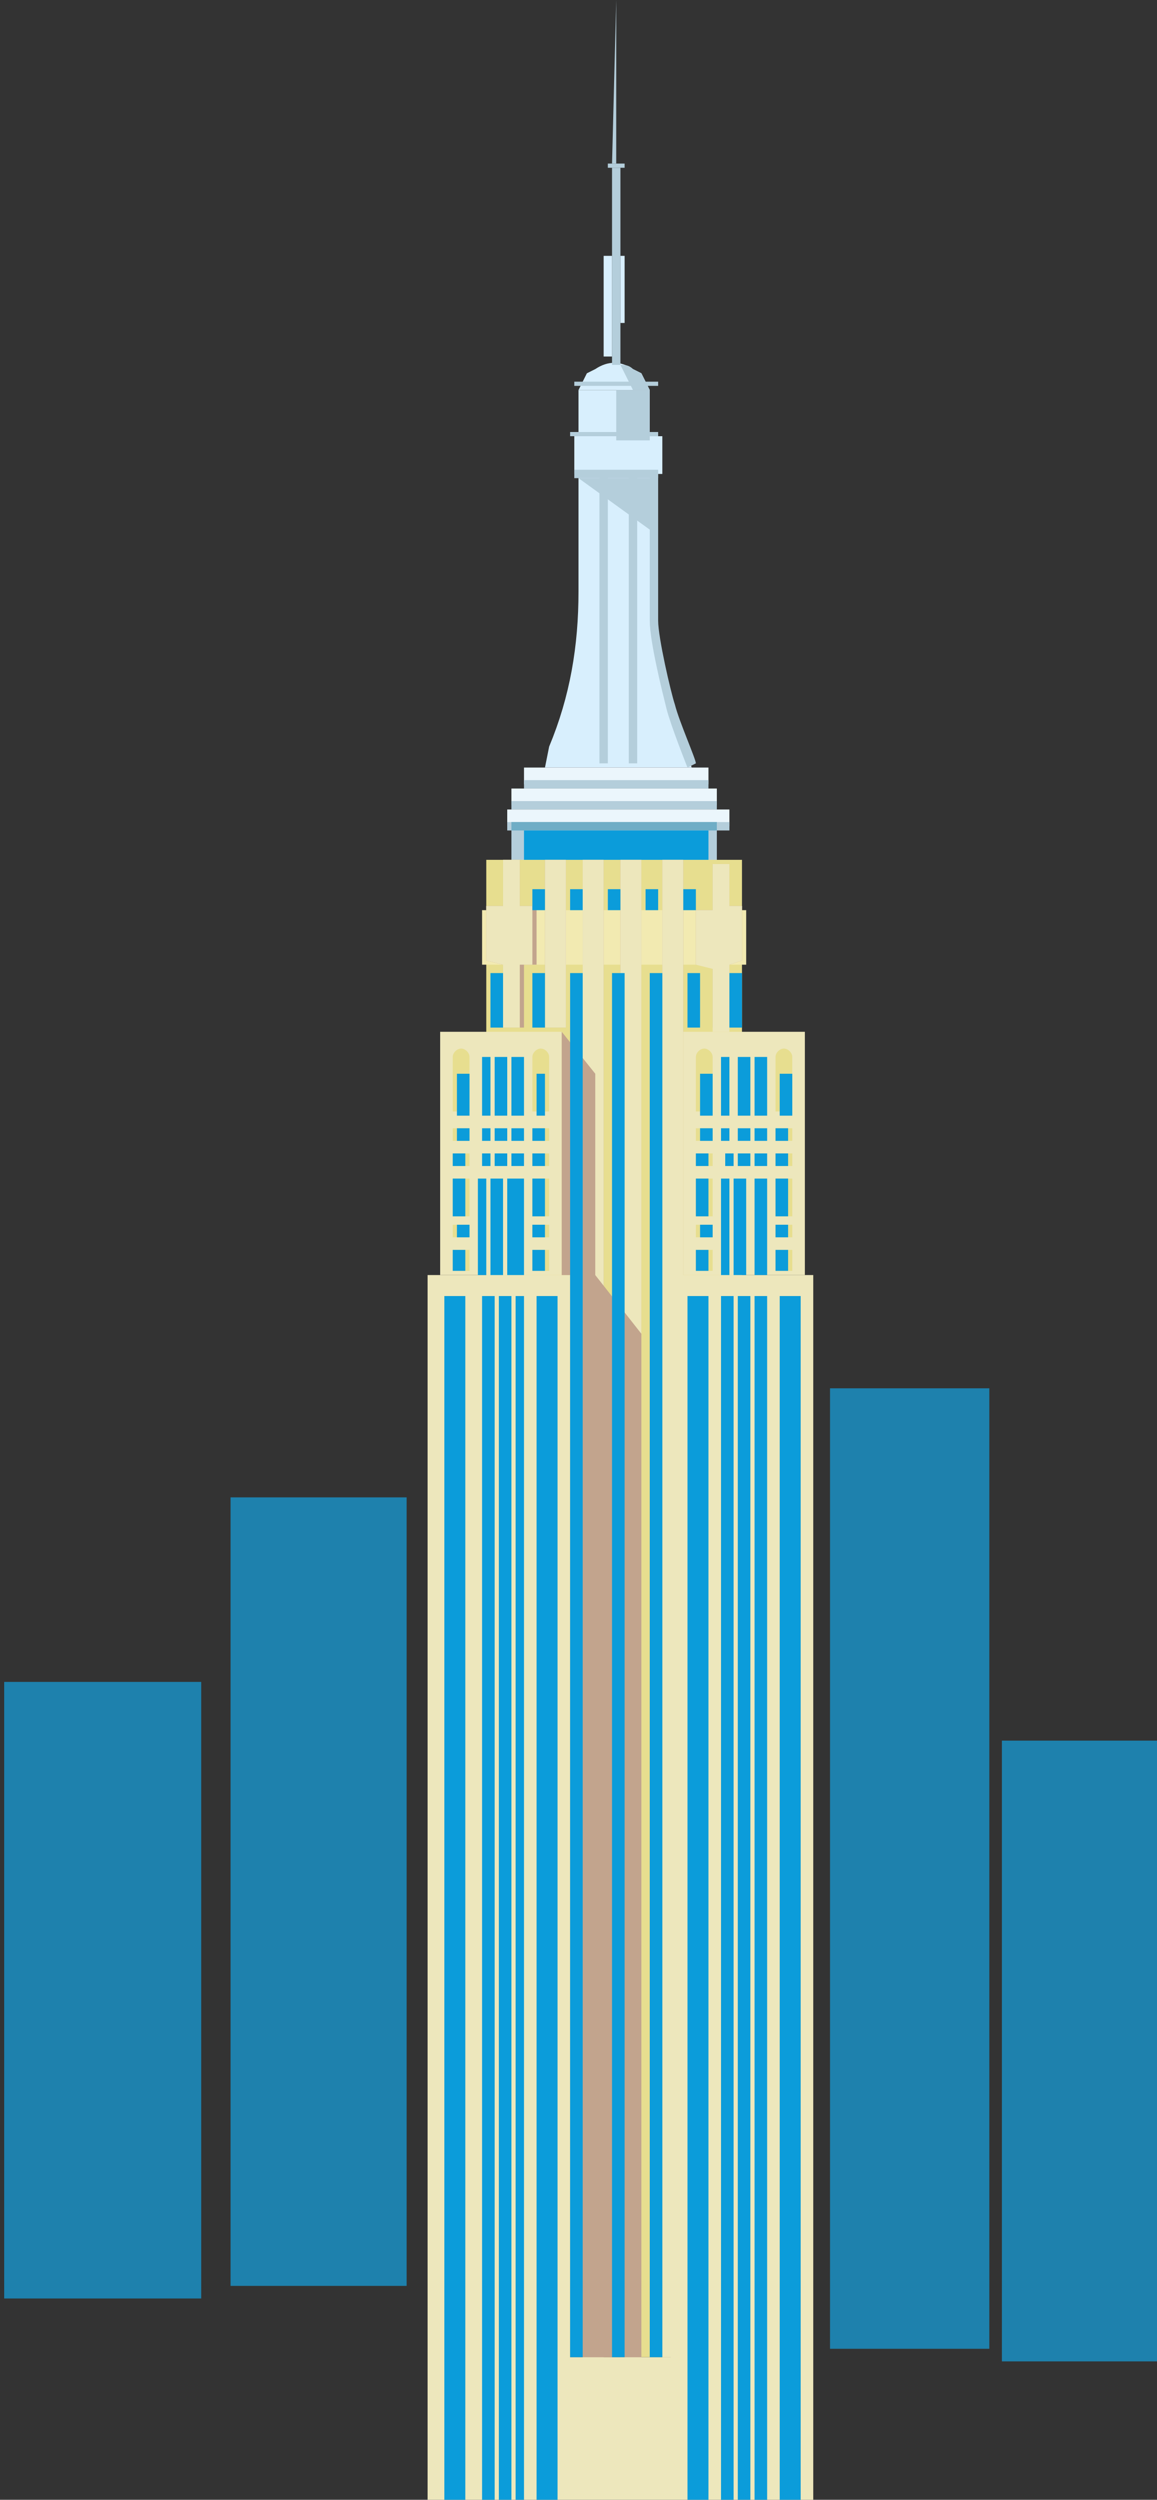 <?xml version="1.0" encoding="UTF-8" standalone="no"?>
<svg xmlns="http://www.w3.org/2000/svg" xml:space="preserve" viewBox="0 0 27.6 59.6" version="1.1" y="0px" x="0px" xmlns:xlink="http://www.w3.org/1999/xlink" enable-background="new 0 0 27.6 59.6">
<rect x="0" y="0" width="27.6" height="59.6" fill="#333333" stroke="none"/>
<g id="Empire_State_Building">
	<path d="m16.5 18.3h-3.5l0.1-0.5c0.5-1.2 0.7-2.4 0.7-3.7v-2.8h1.8v2.7c0 1.2 0.2 2.5 0.7 3.7l0.2 0.6z" fill="#D8EFFD"/>
	<rect y="9.3" x="13.8" height="2.7" width="1.7" fill="#D8EFFD"/>
		<rect y="11.3" x="14.3" height="6.9" width=".2" fill="#B4CEDB"/>
		<rect y="11.3" x="15" height="6.9" width=".2" fill="#B4CEDB"/>
	<path d="m15.7 11.3h-2v-0.9h0.1 2v0.9z" fill="#D8EFFD"/>
		<path d="m14.7 11.4h-1v-0.2h2v0.2h-1z" fill="#B4CEDB"/>
	<polygon points="13.8 11.4 15.6 12.7 15.6 11.4" fill="#B4CEDB"/>
		<path d="m16.4 18.3s-0.4-1-0.5-1.4-0.4-1.6-0.4-2.1v-3.5h0.2v3.5c0 0.4 0.3 1.7 0.4 2 0.1 0.4 0.5 1.3 0.5 1.4l-0.2 0.1z" fill="#B4CEDB"/>
	<path d="m15.5 9.3h-1.7l0.2-0.4 0.2-0.1c0.3-0.2 0.6-0.2 0.9 0l0.2 0.1 0.2 0.4z" fill="#D8EFFD"/>
	<rect y="9.3" x="14.7" height="1.2" width=".8" fill="#B4CEDB"/>
		<path d="m15.5 9.3h-0.4l-0.3-0.6c-0.2 0-0.4 0-0.6 0.1l-0.2 0.1-0.2 0.4h1.7z" fill="none"/>
		<path d="m15.5 9.3l-0.2-0.4-0.2-0.1c-0.1-0.1-0.2-0.1-0.3-0.1l0.3 0.6h0.4z" fill="#B4CEDB"/>
	<rect y="9.1" x="13.7" height=".1" width="2" fill="#B4CEDB"/>
	<rect y="10.3" x="13.6" height=".1" width="2.1" fill="#B4CEDB"/>
	<rect y="4" x="14.6" height="4.7" width=".2" fill="#B4CEDB"/>
		<rect y="3.9" x="14.5" height=".1" width=".4" fill="#B4CEDB"/>
	<polygon points="14.6 3.9 14.7 0 14.7 3.9" fill="#B4CEDB"/>
	<rect y="6.1" x="14.4" height="2.4" width=".2" fill="#D8EFFD"/>
	<rect y="6.1" x="14.8" height="1.6" width=".1" fill="#D8EFFD"/>
		<rect y="18.3" x="12.5" height=".4" width="4.4" fill="#EBF6FC"/>
			<rect y="18.6" x="12.5" height=".2" width="4.4" fill="#B4CEDB"/>
		<rect y="18.8" x="12.2" height=".4" width="4.9" fill="#EBF6FC"/>
			<rect y="19.1" x="12.2" height=".2" width="4.9" fill="#B4CEDB"/>
		<rect y="19.3" x="12.1" height=".4" width="5.3" fill="#EBF6FC"/>
			<rect y="19.6" x="12.1" height=".2" width="5.3" fill="#B4CEDB"/>
	<rect y="19.6" x="12.2" height="1" width="4.9" fill="#B4CEDB"/>
	<rect y="19.6" x="12.2" height=".2" width="4.9" fill="#6FADC6"/>
	<rect y="19.8" x="12.5" height=".8" width="4.4" fill="#0B9CDA"/>
	<rect y="20.5" x="11.6" height="35.7" width="6.1" fill="#E7DE8F"/>
	<rect y="21.7" x="11.5" height="1.3" width="6.3" fill="#F2EAB1"/>
			<path d="m12.8 21.7v1.3h-0.3v1.5h-0.5v-1.5l-0.4-0.1v-1.3h0.4v-1.1h0.4v1.1h0.4zm0.7-1.2h-0.5v4h0.5v-4zm0.9 0h-0.5v35.7h0.5v-35.7zm0.9 0h-0.5v35.7h0.5v-35.7zm1 0h-0.5v35.7h0.5v-35.7zm1.1 1.2v-1.1h-0.4v1.1h-0.4v1.3h0.4v1.5h0.4v-1.5l0.3-0.1v-1.3h-0.3z" fill="#C2A48D"/>
			<path d="m12.7 21.7v1.3h-0.3v1.5h-0.4v-1.5l-0.4-0.1v-1.3h0.4v-1.1h0.4v1.1h0.3zm0.8-1.2h-0.5v4h0.5v-4zm0.9 0h-0.5v35.7h0.5v-35.7zm0.9 0h-0.5v35.7h0.5v-35.7zm1 0h-0.5v35.7h0.5v-35.7zm1.1 1.2v-1.1h-0.4v1.1h-0.4v1.3l0.4 0.1v1.5h0.4v-1.6l0.3-0.1v-1.3h-0.3z" fill="#EDE7BC"/>
	<rect y="24.6" x="10.5" height="5.8" width="2.9" fill="#EDE7BC"/>
		<rect y="27.5" x="11.2" height=".3" width="1.5" fill="none"/>
		<rect y="26.9" x="11.2" height=".3" width="1.5" fill="none"/>
		<rect y="29.8" x="12.7" height=".5" width=".4" fill="#E7DE8F"/>
		<rect y="26.9" x="10.8" height=".3" width=".4" fill="#E7DE8F"/>
		<rect y="28.1" x="10.8" height=".9" width=".4" fill="#E7DE8F"/>
		<rect y="27.5" x="10.8" height=".3" width=".4" fill="#E7DE8F"/>
		<path d="m13.1 25.2c0-0.1-0.1-0.2-0.2-0.2s-0.2 0.1-0.2 0.2v1.3h0.4v-1.3z" fill="#E7DE8F"/>
		<rect y="26.9" x="12.7" height=".3" width=".4" fill="#E7DE8F"/>
		<rect y="27.5" x="12.7" height=".3" width=".4" fill="#E7DE8F"/>
		<path d="m11.2 25.2c0-0.1-0.1-0.2-0.2-0.2s-0.2 0.1-0.2 0.2v1.3h0.4v-1.3z" fill="#E7DE8F"/>
		<rect y="28.1" x="12.7" height=".9" width=".4" fill="#E7DE8F"/>
		<rect y="29.8" x="10.8" height=".5" width=".4" fill="#E7DE8F"/>
		<rect y="29.2" x="12.7" height=".3" width=".4" fill="#E7DE8F"/>
		<rect y="29.2" x="10.8" height=".3" width=".4" fill="#E7DE8F"/>
	<polygon points="16 30.4 16 56.2 13.6 56.2 13.6 30.4 10.2 30.4 10.2 59.7 13.6 59.7 13.6 59.7 16 59.7 16 59.7 19.4 59.7 19.4 30.4" fill="#EDE7BC"/>
	<polygon points="13.4 24.6 13.4 30.4 13.6 30.4 13.6 56.2 15.3 56.2 15.3 31.8 14.2 30.4 14.2 25.6" fill="#C2A48D"/>
	<rect y="24.6" x="16.3" height="5.8" width="2.9" fill="#EDE7BC"/>
		<rect y="27.5" x="17" height=".3" width="1.5" fill="none"/>
		<rect y="26.9" x="17" height=".3" width="1.5" fill="none"/>
		<rect y="29.8" x="18.5" height=".5" width=".4" fill="#E7DE8F"/>
		<rect y="26.9" x="16.6" height=".3" width=".4" fill="#E7DE8F"/>
		<rect y="28.1" x="16.6" height=".9" width=".4" fill="#E7DE8F"/>
		<rect y="27.5" x="16.6" height=".3" width=".4" fill="#E7DE8F"/>
		<path d="m18.9 25.2c0-0.1-0.1-0.2-0.2-0.2s-0.2 0.1-0.2 0.2v1.3h0.4v-1.3z" fill="#E7DE8F"/>
		<rect y="26.9" x="18.5" height=".3" width=".4" fill="#E7DE8F"/>
		<rect y="27.5" x="18.5" height=".3" width=".4" fill="#E7DE8F"/>
		<path d="m17 25.2c0-0.1-0.1-0.2-0.2-0.2s-0.2 0.1-0.2 0.2v1.3h0.4v-1.3z" fill="#E7DE8F"/>
		<rect y="28.1" x="18.5" height=".9" width=".4" fill="#E7DE8F"/>
		<rect y="29.8" x="16.6" height=".5" width=".4" fill="#E7DE8F"/>
		<rect y="29.2" x="18.5" height=".3" width=".4" fill="#E7DE8F"/>
		<rect y="29.2" x="16.6" height=".3" width=".4" fill="#E7DE8F"/>
	<path d="m16.6 21.7h-0.3v-0.5h0.3v0.5zm-0.9-0.5h-0.3v0.5h0.3v-0.5zm-0.9 0h-0.3v0.5h0.3v-0.5zm-0.9 0h-0.3v0.5h0.3v-0.5zm-0.9 0h-0.3v0.5h0.3v-0.5zm4.7 2h-0.3v1.3h0.3v-1.3zm-1 0h-0.3v1.3h0.3v-1.3zm-0.9 0h-0.3v33h0.3v-33zm-0.9 0h-0.3v33h0.3v-33zm-1 0h-0.3v33h0.3v-33zm-0.9 0h-0.3v1.3h0.3v-1.3zm-1 0h-0.3v1.3h0.3v-1.3zm-1.1 4h0.3v-0.3h-0.3v0.3zm0.2 0.3v0.3h-0.3v-0.3h0.3zm-0.2 2v-0.3h0.3v0.3h-0.3zm1.9-2.9v-1h0.2v1h-0.2zm-0.3 0.6h-0.3v-0.3h0.3v0.3zm-1-0.3h0.2v0.3h-0.2v-0.3zm1.5 1.2v0.9h-0.3v-0.9h0.3zm0 1.4h-0.3v-0.3h0.3v0.3zm-1.9-1.4v0.9h-0.3v-0.9h0.3zm1.9-0.6v0.3h-0.3v-0.3h0.3zm-1.2-0.6h0.3v0.3h-0.3v-0.3zm-0.7 2.9v0.5h-0.3v-0.5h0.3zm0.4-3.2v-1.4h0.2v1.4h-0.2zm-0.6 0v-1h0.3v1h-0.3zm1.6 1.5v2.3h-1.1v-2.3h0.2v2.3h0.1v-2.3h0.3v2.3h0.1v-2.3h0.4zm0.5 1.7v0.5h-0.3v-0.5h0.3zm-0.8-3.2v-1.4h0.3v1.4h-0.3zm0.3 1.2h-0.3v-0.3h0.3v0.3zm-0.7-1.2v-1.4h0.3v1.4h-0.3zm0.3 1.2h-0.3v-0.3h0.3v0.3zm-0.4 0h-0.2v-0.3h0.2v0.3zm1.3-0.9v0.3h-0.3v-0.3h0.3zm-1.9 32.7h-0.5v-28.7h0.5v28.7zm2.2 0h-0.5v-28.7h0.5v28.7zm-1.1 0h-0.7v-28.7h0.3v28.8h0.1v-28.8h0.3v28.7zm0.3-28.7v28.8h-0.2v-28.8h0.2zm4.2-3.7h0.3v-0.3h-0.3v0.3zm0.2 0.3v0.3h-0.3v-0.3h0.3zm-0.2 2v-0.3h0.3v0.3h-0.3zm1.9-2.9v-1h0.3v1h-0.3zm-0.3 0.6h-0.3v-0.3h0.3v0.3zm-1.1-0.3h0.2v0.3h-0.2v-0.3zm1.6 1.2v0.9h-0.3v-0.9h0.3zm0 1.4h-0.3v-0.3h0.3v0.3zm-1.9-1.4v0.9h-0.3v-0.9h0.3zm1.9-0.6v0.3h-0.3v-0.3h0.3zm-1.2-0.6h0.3v0.3h-0.3v-0.3zm-0.7 2.9v0.5h-0.3v-0.5h0.3zm0.3-3.2v-1.4h0.2v1.4h-0.2zm-0.5 0v-1h0.3v1h-0.3zm1.6 1.5v2.3h-1.1v-2.3h0.2v2.3h0.1v-2.3h0.3v2.3h0.2v-2.3h0.3zm0.5 1.7v0.5h-0.3v-0.5h0.3zm-0.8-3.2v-1.4h0.3v1.4h-0.3zm0.3 1.2h-0.3v-0.3h0.3v0.3zm-0.7-1.2v-1.4h0.3v1.4h-0.3zm0.3 1.2h-0.3v-0.3h0.3v0.3zm-0.4 0h-0.2v-0.3h0.2v0.3zm1.3-0.9v0.3h-0.3v-0.3h0.3zm-1.9 32.7h-0.5v-28.7h0.5v28.7zm2.2 0h-0.5v-28.7h0.5v28.7zm-1.2 0h-0.7v-28.7h0.3v28.8h0.1v-28.8h0.3v28.7zm0.4-28.7v28.8h-0.3v-28.8h0.3z" fill="#0B9CDA"/>
</g>
<path d="m9.7 54.5h-4.2v-18.8h4.2v18.8zm-4.9-14.4h-4.7v14.7h4.7v-14.7zm18.8-7h-3.8v22.9h3.8v-22.9zm4 8.4h-3.7v14.8h3.7v-14.8z" fill="#1E81AD"/>
</svg>
